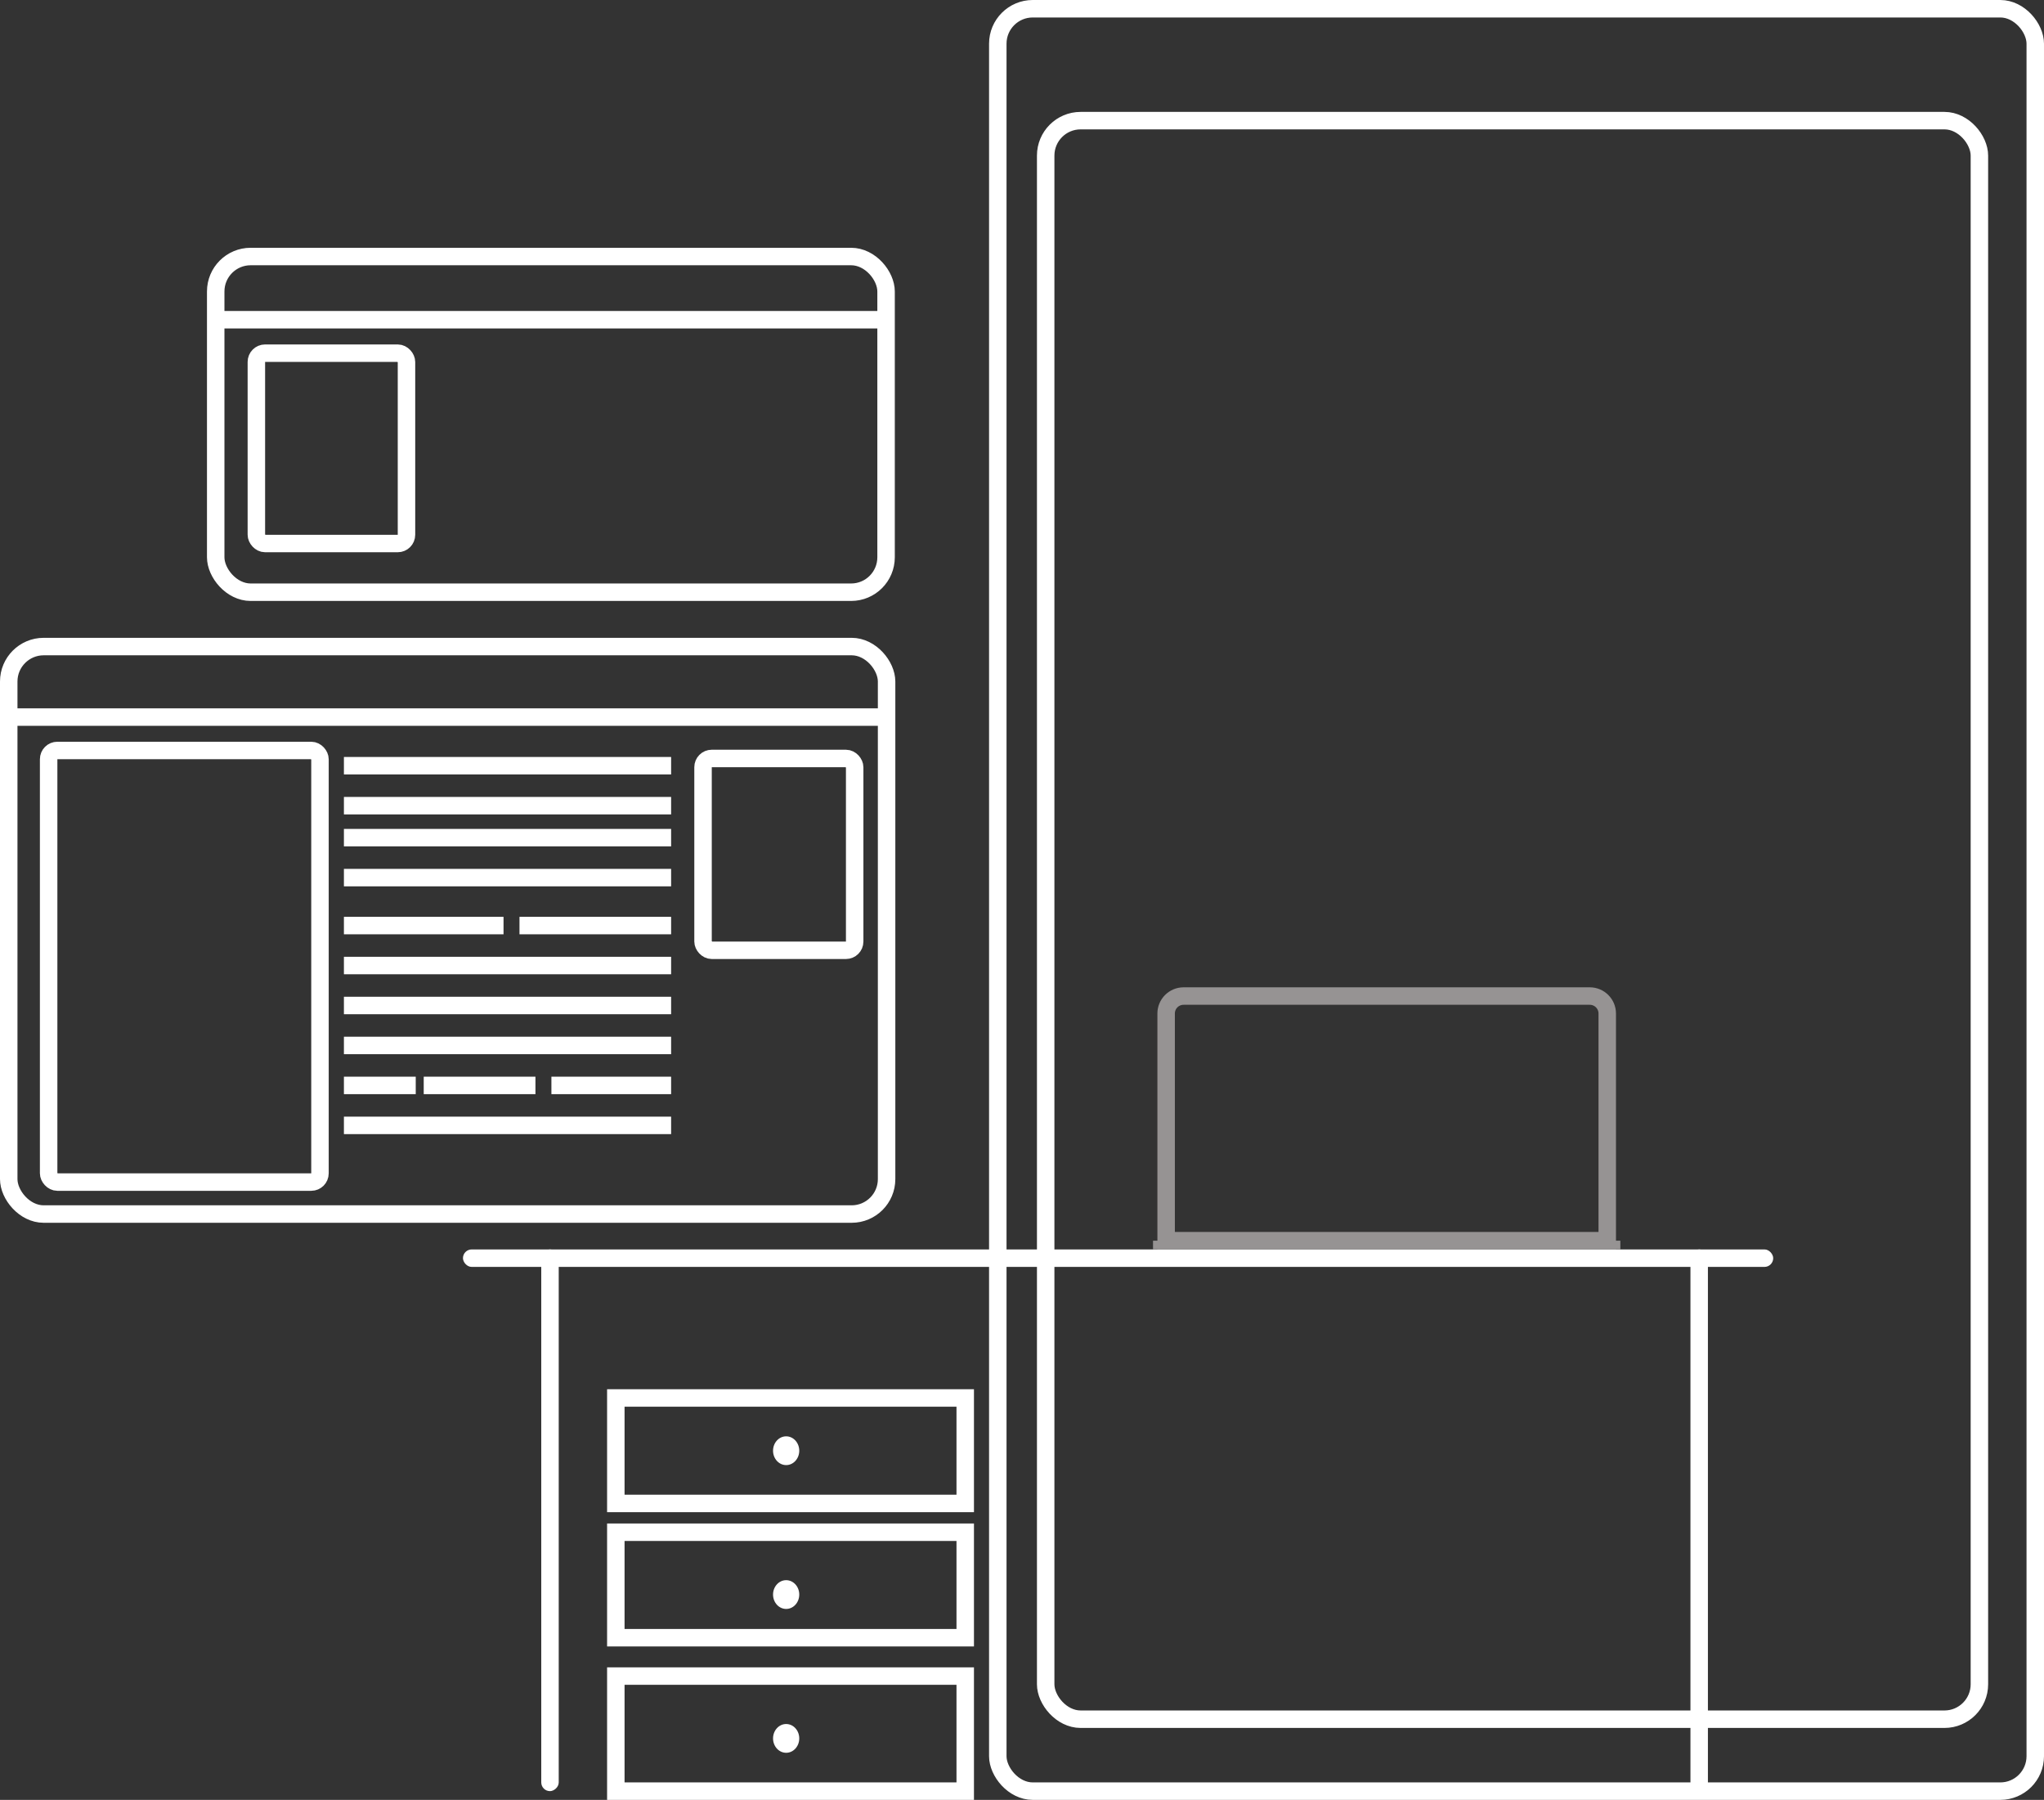 <svg width="468" height="412" viewBox="0 0 468 412" fill="none" xmlns="http://www.w3.org/2000/svg">
<rect x="0" y="0" width="468" height="412" fill="#333333" stroke="none"/>
<rect x="49.389" y="58.718" width="153.488" height="76.843" rx="8" stroke="white" stroke-width="4"/>
<line x1="49.389" y1="73.184" x2="202.878" y2="73.184" stroke="white" stroke-width="4"/>
<rect x="58.698" y="80.843" width="34.372" height="43.569" rx="2" stroke="white" stroke-width="4"/>
<rect x="2" y="148" width="200.997" height="129.901" rx="8" stroke="white" stroke-width="4"/>
<line x1="2" y1="164.144" x2="203" y2="164.144" stroke="white" stroke-width="4"/>
<line x1="78.744" y1="175.274" x2="153.661" y2="175.274" stroke="white" stroke-width="4"/>
<line x1="78.744" y1="184.422" x2="153.661" y2="184.422" stroke="white" stroke-width="4"/>
<line x1="78.744" y1="191.74" x2="153.661" y2="191.74" stroke="white" stroke-width="4"/>
<line x1="78.744" y1="200.888" x2="153.661" y2="200.888" stroke="white" stroke-width="4"/>
<line x1="78.744" y1="221.013" x2="153.661" y2="221.013" stroke="white" stroke-width="4"/>
<line x1="78.744" y1="230.161" x2="153.661" y2="230.161" stroke="white" stroke-width="4"/>
<line x1="78.744" y1="239.309" x2="153.661" y2="239.309" stroke="white" stroke-width="4"/>
<line x1="78.744" y1="257.605" x2="153.661" y2="257.605" stroke="white" stroke-width="4"/>
<line x1="78.744" y1="211.865" x2="115.289" y2="211.865" stroke="white" stroke-width="4"/>
<line x1="78.744" y1="248.457" x2="95.189" y2="248.457" stroke="white" stroke-width="4"/>
<line x1="97.017" y1="248.457" x2="122.598" y2="248.457" stroke="white" stroke-width="4"/>
<line x1="126.252" y1="248.457" x2="153.661" y2="248.457" stroke="white" stroke-width="4"/>
<line x1="118.943" y1="211.865" x2="153.661" y2="211.865" stroke="white" stroke-width="4"/>
<rect x="11.136" y="171.785" width="62.126" height="98.798" rx="2" stroke="white" stroke-width="4"/>
<rect x="160.97" y="173.614" width="34.718" height="43.91" rx="2" stroke="white" stroke-width="4"/>
<rect x="228.458" y="2" width="237.542" height="408" rx="8" stroke="white" stroke-width="4"/>
<rect x="239.422" y="27.614" width="213.787" height="365.919" rx="8" stroke="white" stroke-width="4"/>
<rect x="106" y="286" width="300" height="4" rx="2" fill="white"/>
<rect x="127.927" y="286" width="124" height="4" rx="2" transform="rotate(90 127.927 286)" fill="white"/>
<rect x="391.05" y="286" width="124" height="4" rx="2" transform="rotate(90 391.05 286)" fill="white"/>
<path d="M267 232C267 229.791 268.791 228 271 228H364C366.209 228 368 229.791 368 232V284H267V232Z" stroke="#969393" stroke-width="4"/>
<rect x="264" y="284" width="107" height="2" fill="#969393"/>
<rect x="141" y="320" width="80" height="24.146" stroke="white" stroke-width="4"/>
<rect x="141" y="350.732" width="80" height="24.146" stroke="white" stroke-width="4"/>
<rect x="141" y="383.659" width="80" height="26.341" stroke="white" stroke-width="4"/>
<ellipse cx="180" cy="365" rx="3" ry="3.293" fill="white"/>
<ellipse cx="180" cy="397.927" rx="3" ry="3.293" fill="white"/>
<ellipse cx="180" cy="332.073" rx="3" ry="3.293" fill="white"/>
</svg>
